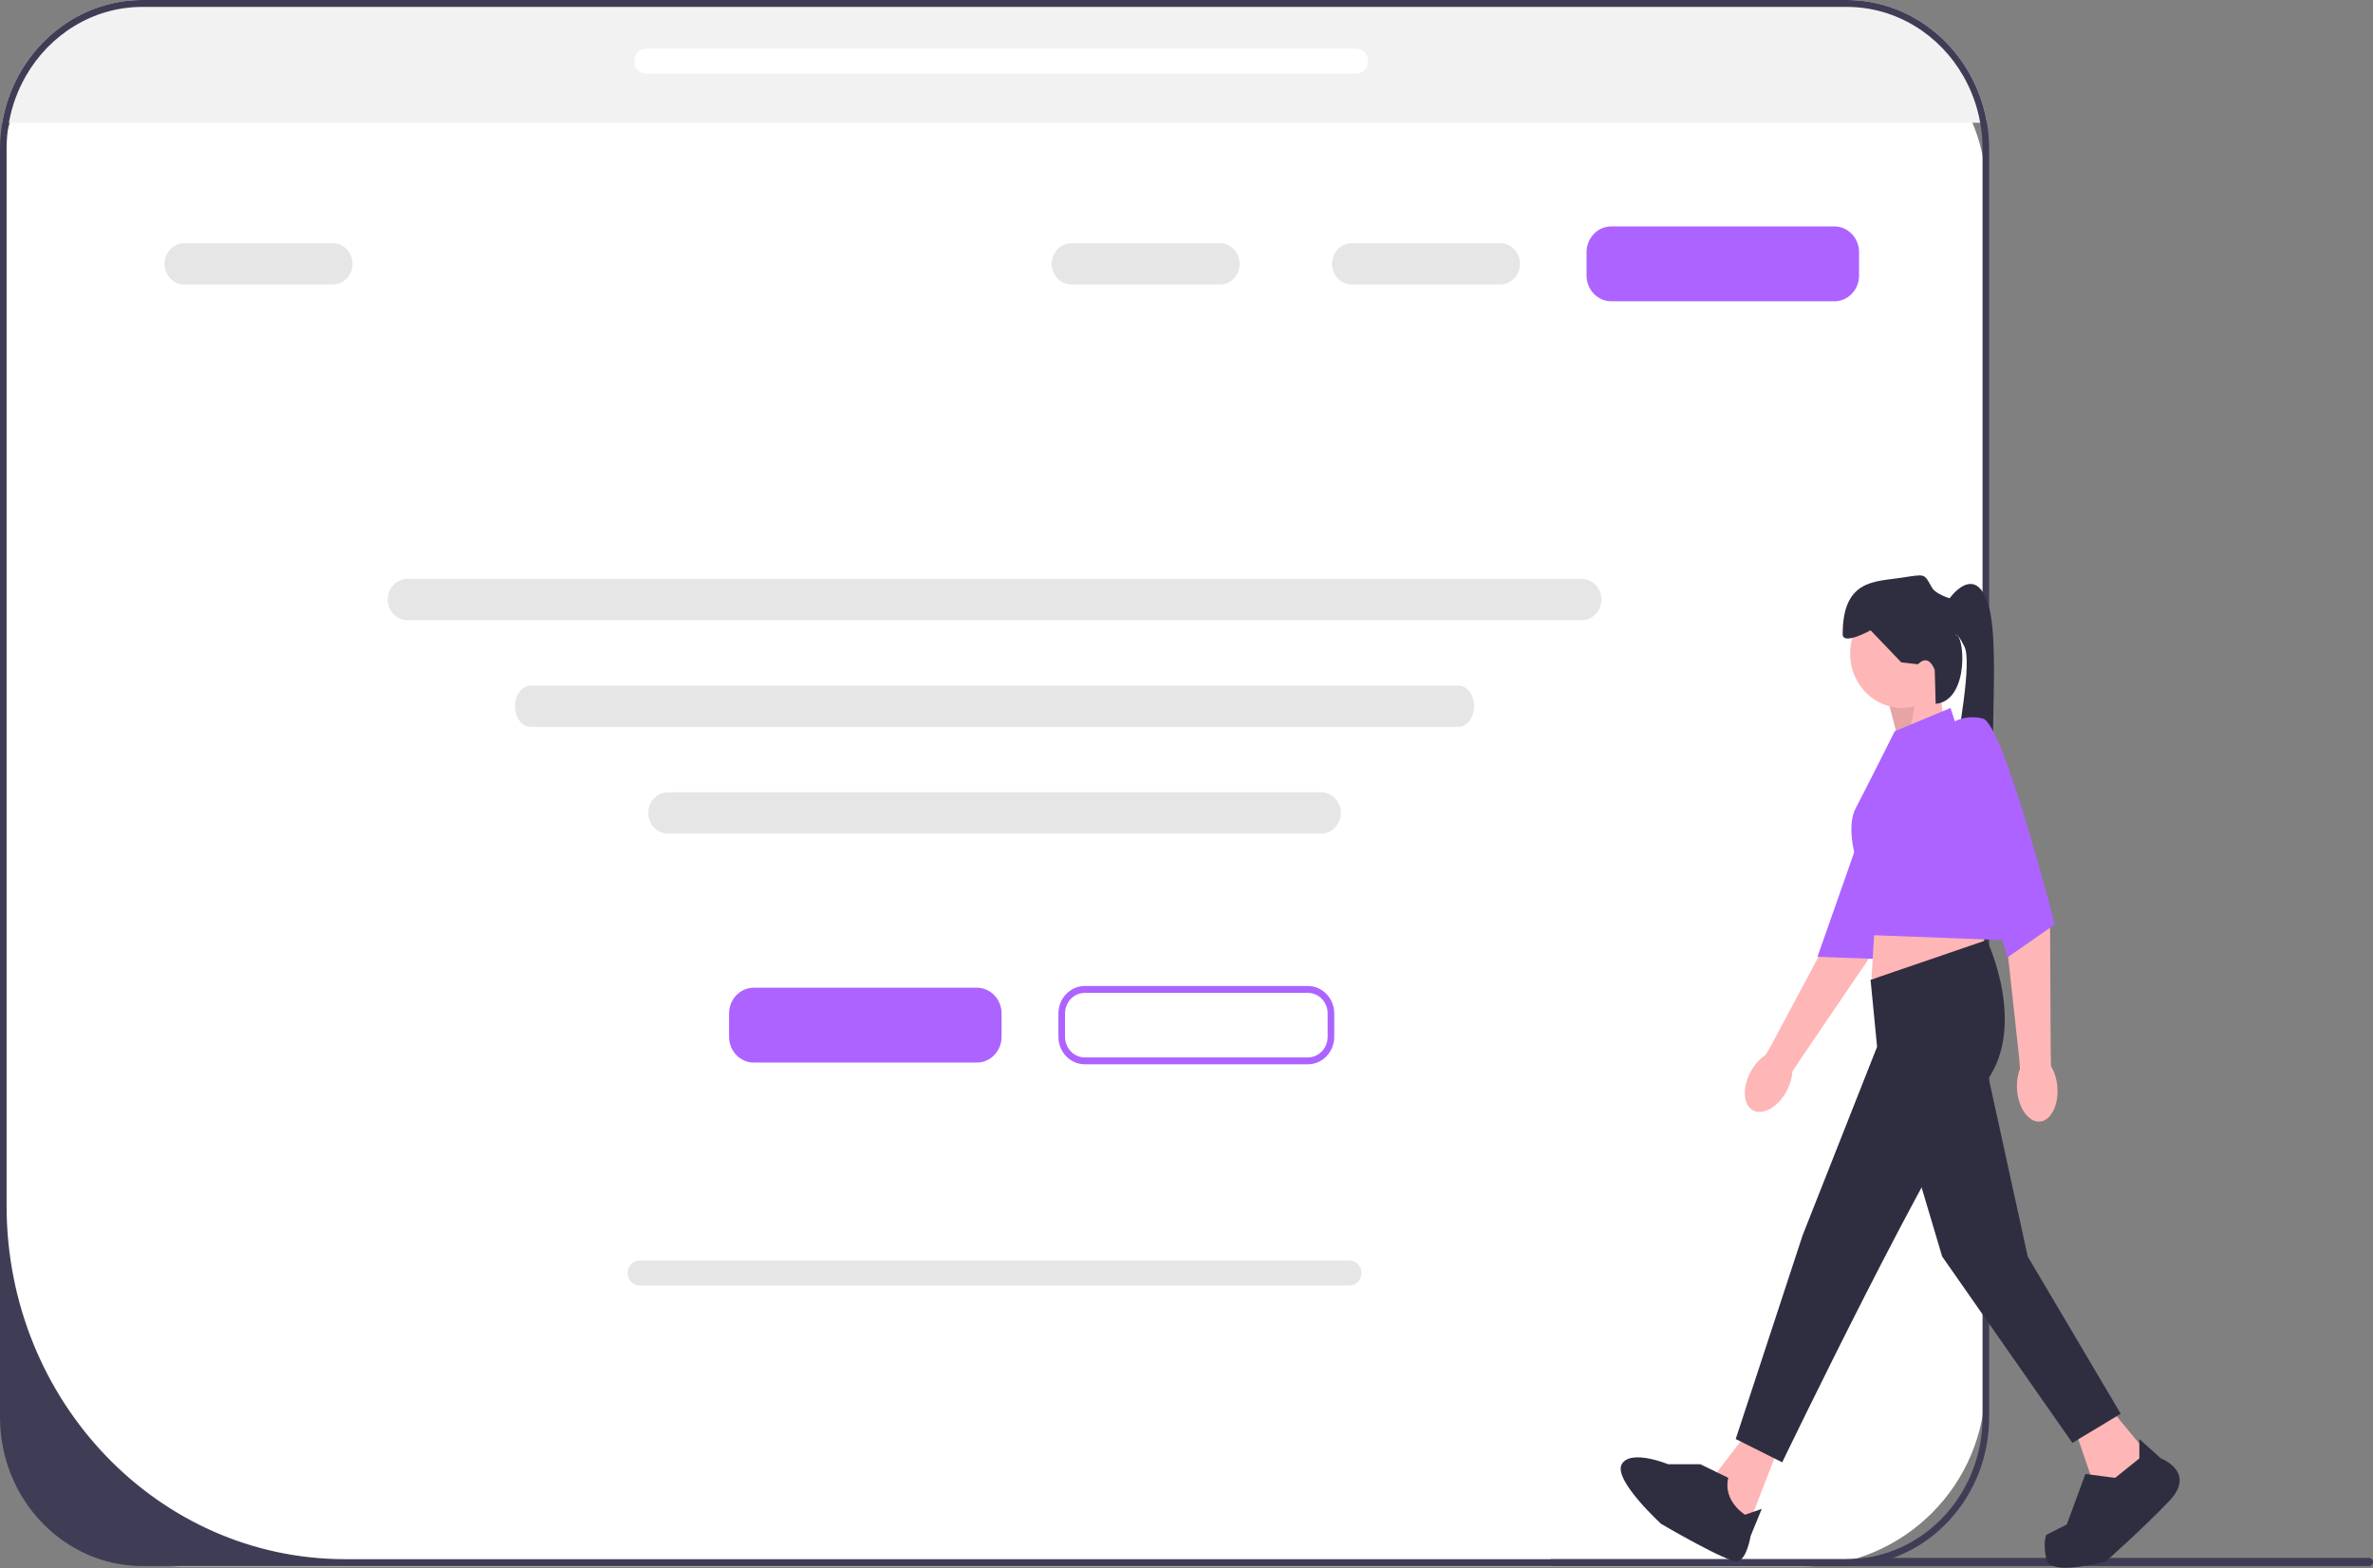 <svg width="637" height="421" viewBox="0 0 637 421" fill="none" xmlns="http://www.w3.org/2000/svg">
<rect x="0" y="0" width="637" height="421" fill="#808080" stroke="none"/>
<rect width="532.954" height="420.511" rx="49" fill="white"/>
<path d="M533.362 32.948H0.594C1.346 28.493 2.816 24.279 4.87 20.462C11.43 8.262 23.939 0 38.272 0H495.683C510.007 0 522.526 8.262 529.077 20.462C531.131 24.279 532.609 28.493 533.362 32.948Z" fill="#F2F2F2"/>
<path d="M637.003 419.311C637.003 419.921 636.534 420.411 635.95 420.411H417.022C416.438 420.411 415.969 419.921 415.969 419.311C415.969 419.015 416.075 418.756 416.252 418.562H495.682C497.373 418.562 499.028 418.442 500.657 418.211H635.95C636.534 418.211 637.003 418.701 637.003 419.311Z" fill="#3F3D56"/>
<path d="M391.496 195.133H142.447C140.133 195.133 138.25 192.646 138.25 189.588C138.25 186.53 140.133 184.043 142.447 184.043H391.496C393.811 184.043 395.694 186.53 395.694 189.588C395.694 192.646 393.811 195.133 391.496 195.133Z" fill="#E6E6E6"/>
<path d="M533.361 32.948C532.609 28.493 531.13 24.279 529.076 20.462C522.525 8.262 510.007 0 495.683 0H38.272C23.939 0 11.429 8.262 4.869 20.462C2.815 24.279 1.346 28.493 0.593 32.948C0.204 35.221 0 37.559 0 39.953V380.456C0 402.489 17.166 420.409 38.272 420.409H495.683C500.056 420.409 504.27 419.633 508.192 418.209C523.171 412.794 533.954 397.914 533.954 380.456V39.953C533.954 37.569 533.751 35.221 533.361 32.948ZM532.184 380.456C532.184 399.735 518.461 415.677 500.658 418.209C499.029 418.44 497.374 418.561 495.683 418.561H92.638C42.45 418.561 1.771 376.084 1.771 323.692V39.953C1.771 37.559 1.983 35.221 2.39 32.948C3.187 28.456 4.736 24.251 6.905 20.462C13.271 9.316 24.939 1.848 38.272 1.848H495.683C509.015 1.848 520.684 9.316 527.049 20.462C529.218 24.251 530.767 28.456 531.564 32.948C531.971 35.221 532.184 37.559 532.184 39.953V380.456Z" fill="#3F3D56"/>
<path d="M509.867 199.699L506.871 188.232L520.352 183.02L521.85 193.444L509.867 199.699Z" fill="#FFB6B6"/>
<path opacity="0.1" d="M509.867 199.697L506.871 188.23L514.81 184.734L512.344 198.253L509.867 199.697Z" fill="black"/>
<path d="M470.395 297.975C467.82 296.375 467.684 291.655 470.091 287.43C471.145 285.581 472.512 284.134 473.931 283.225L475.345 280.814L493.23 247.343C493.23 247.343 501.059 215.776 504.246 211.959C507.433 208.142 512.042 209.041 512.042 209.041L516.129 212.832L501.54 257.542L483.537 284.01L481.124 287.693C481.036 289.429 480.47 291.373 479.416 293.222C477.009 297.446 472.97 299.574 470.395 297.975Z" fill="#FFB6B6"/>
<path d="M509.123 196.424C509.123 196.424 514.811 196.194 518.4 200.807C521.99 205.42 503.186 257.413 503.186 257.413L487.871 256.847L509.123 196.424Z" fill="#AD63FF"/>
<path d="M510.613 190.052C518.334 190.052 524.594 183.518 524.594 175.458C524.594 167.397 518.334 160.863 510.613 160.863C502.892 160.863 496.633 167.397 496.633 175.458C496.633 183.518 502.892 190.052 510.613 190.052Z" fill="#FFB6B6"/>
<path d="M477.91 387.344L468.423 411.842L462.931 406.109L460.934 395.163L468.922 384.738L477.91 387.344Z" fill="#FFB6B6"/>
<path d="M566.783 378.484L576.269 389.952L571.776 399.334L561.79 397.77L556.797 383.175L566.783 378.484Z" fill="#FFB6B6"/>
<path d="M503.627 241.656L502.379 262.766L533.335 257.033L531.338 244.002L503.627 241.656Z" fill="#FFB6B6"/>
<path d="M502.129 263.033L533.335 252.348C533.335 252.348 544.819 276.324 532.336 291.44C519.854 306.556 478.412 392.559 478.412 392.559L465.93 386.305L483.904 331.575L503.876 281.015L502.129 263.033Z" fill="#2F2E41"/>
<path d="M532.332 282.574L544.315 337.304L569.28 379.524L556.298 387.342L521.347 337.304L509.863 298.732L532.332 282.574Z" fill="#2F2E41"/>
<path d="M456.442 393.076H447.795C447.795 393.076 437.705 388.906 435.34 393.076C432.975 397.246 445.891 409.072 445.891 409.072C445.891 409.072 463.932 419.659 466.428 419.138C468.925 418.616 469.923 412.362 469.923 412.362L472.919 405.064L468.425 406.628C468.425 406.628 462.434 402.979 463.932 396.725L456.442 393.076Z" fill="#2F2E41"/>
<path d="M574.276 391.517V386.305L580.081 391.517C580.081 391.517 589.754 395.166 582.265 402.984C574.775 410.803 565.289 419.142 565.289 419.142C565.289 419.142 550.31 423.312 549.311 418.621C548.312 413.93 549.311 412.032 549.311 412.032L554.803 409.239L559.796 395.687L567.785 396.729L574.276 391.517Z" fill="#2F2E41"/>
<path d="M514.862 178.328L510.369 177.807L502.13 169.206C502.13 169.206 494.641 173.376 494.641 170.249C494.641 155.654 503.129 156.176 510.119 155.133C517.109 154.091 516.36 153.83 518.607 157.739C519.634 159.527 523.35 160.606 523.35 160.606C523.35 160.606 530.34 150.703 533.836 162.691C537.331 174.679 532.837 211.687 536.332 214.814C539.827 217.942 521.981 221.065 523.914 208.818C525.847 196.571 529.342 177.807 527.345 173.637C525.347 169.467 524.848 170.51 524.848 170.51C527.323 169.455 528.94 188.036 519.608 188.946L519.356 179.892C519.356 179.892 517.858 175.201 514.862 178.328Z" fill="#2F2E41"/>
<path d="M508.623 196.306L523.602 190.051L543.574 252.599L502.482 251.036L498.782 232.368C498.782 232.368 495.169 222.651 498.165 216.918C501.161 211.184 508.623 196.306 508.623 196.306Z" fill="#AD63FF"/>
<path d="M547.594 301.091C544.609 301.359 541.863 297.606 541.46 292.709C541.283 290.565 541.585 288.558 542.231 286.955L542.033 284.136L537.873 246.057C537.873 246.057 530.128 214.908 530.586 209.867C531.044 204.827 531.768 203.488 531.768 203.488L537.205 204.08L550.32 249.285L550.474 281.747L550.57 286.208C551.468 287.671 552.094 289.596 552.27 291.739C552.673 296.637 550.58 300.824 547.594 301.091Z" fill="#FFB6B6"/>
<path d="M522.348 195.01C522.348 195.01 526.841 191.361 532.334 192.925C537.826 194.488 551.584 248.175 551.584 248.175L538.824 257.036L522.348 195.01Z" fill="#AD63FF"/>
<path d="M262.232 285.243H202.336C198.681 285.243 195.707 282.138 195.707 278.322V272.068C195.707 268.252 198.681 265.148 202.336 265.148H262.232C265.888 265.148 268.862 268.252 268.862 272.068V278.322C268.862 282.138 265.888 285.243 262.232 285.243Z" fill="#AD63FF"/>
<path d="M492.416 80.879H432.52C428.865 80.879 425.891 77.775 425.891 73.959V67.705C425.891 63.889 428.865 60.785 432.52 60.785H492.416C496.071 60.785 499.045 63.889 499.045 67.705V73.959C499.045 77.775 496.071 80.879 492.416 80.879Z" fill="#AD63FF"/>
<path d="M351.089 285.71H291.193C287.294 285.71 284.121 282.397 284.121 278.327V272.073C284.121 268.003 287.294 264.691 291.193 264.691H351.089C354.989 264.691 358.161 268.003 358.161 272.073V278.327C358.161 282.397 354.989 285.71 351.089 285.71ZM291.193 266.54C288.27 266.54 285.892 269.022 285.892 272.073V278.327C285.892 281.378 288.27 283.861 291.193 283.861H351.089C354.012 283.861 356.391 281.378 356.391 278.327V272.073C356.391 269.022 354.012 266.54 351.089 266.54H291.193Z" fill="#AD63FF"/>
<path d="M424.555 166.489H109.386C106.457 166.489 104.074 164.001 104.074 160.944C104.074 157.886 106.457 155.398 109.386 155.398H424.555C427.484 155.398 429.867 157.886 429.867 160.944C429.867 164.001 427.484 166.489 424.555 166.489Z" fill="#E6E6E6"/>
<path d="M89.319 76.376H49.48C46.551 76.376 44.168 73.888 44.168 70.83C44.168 67.773 46.551 65.285 49.48 65.285H89.319C92.248 65.285 94.63 67.773 94.63 70.83C94.63 73.888 92.248 76.376 89.319 76.376Z" fill="#E6E6E6"/>
<path d="M327.467 76.376H287.628C284.699 76.376 282.316 73.888 282.316 70.83C282.316 67.773 284.699 65.285 287.628 65.285H327.467C330.396 65.285 332.779 67.773 332.779 70.83C332.779 73.888 330.396 76.376 327.467 76.376Z" fill="#E6E6E6"/>
<path d="M402.717 76.376H362.878C359.949 76.376 357.566 73.888 357.566 70.83C357.566 67.773 359.949 65.285 362.878 65.285H402.717C405.646 65.285 408.029 67.773 408.029 70.83C408.029 73.888 405.646 76.376 402.717 76.376Z" fill="#E6E6E6"/>
<path d="M354.622 223.786H179.331C176.402 223.786 174.02 221.298 174.02 218.241C174.02 215.183 176.402 212.695 179.331 212.695H354.622C357.551 212.695 359.934 215.183 359.934 218.241C359.934 221.298 357.551 223.786 354.622 223.786Z" fill="#E6E6E6"/>
<path d="M362.259 345.093H171.692C169.921 345.093 168.48 343.589 168.48 341.74C168.48 339.891 169.921 338.387 171.692 338.387H362.259C364.031 338.387 365.471 339.891 365.471 341.74C365.471 343.589 364.031 345.093 362.259 345.093Z" fill="#E6E6E6"/>
<path d="M364.029 19.776H173.462C171.691 19.776 170.25 18.272 170.25 16.423C170.25 14.574 171.691 13.07 173.462 13.07H364.029C365.8 13.07 367.241 14.574 367.241 16.423C367.241 18.272 365.8 19.776 364.029 19.776Z" fill="white"/>
</svg>
